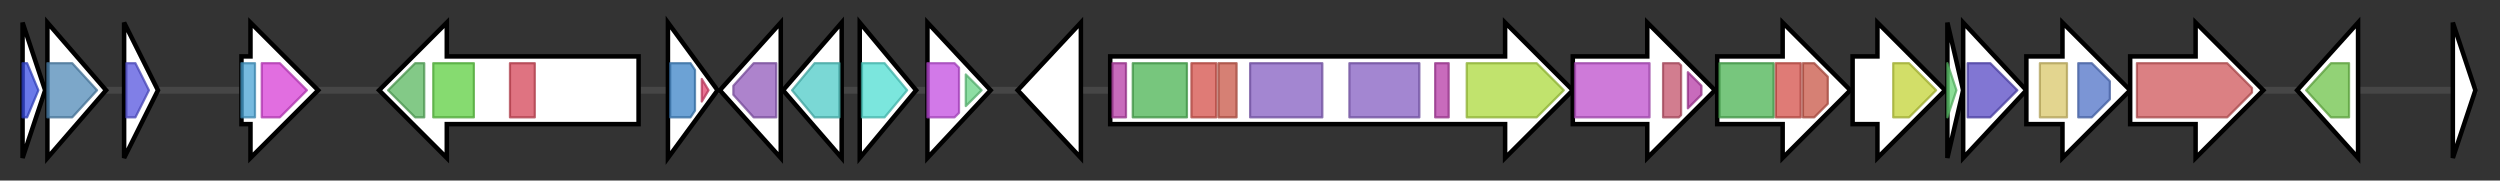 <svg version="1.1" baseProfile="full" xmlns="http://www.w3.org/2000/svg" width="1107.9" height="80">
	<rect width="100%" height="100%" fill="#333333" stroke="none"/>
	<g>
		<line x1="10" y1="40.0" x2="1097.9" y2="40.0" style="stroke:rgb(70,70,70); stroke-width:3 "/>
		<g>
			<title>salU
SalU</title>
			<polygon class="salU
SalU" points="10,10 20,40 10,70" fill="rgb(255,255,255)" fill-opacity="1.0" stroke="rgb(0,0,0)" stroke-width="2"  />
			<g>
				<title>DAHP_synth_2 (PF01474)
"Class-II DAHP synthetase family"</title>
				<polygon class="PF01474" points="10,28 12,28 17,40 12,52 10,52" stroke-linejoin="round" width="9" height="24" fill="rgb(57,77,225)" stroke="rgb(45,61,180)" stroke-width="1" opacity="0.75" />
			</g>
		</g>
		<g>
			<title>salT
SalT</title>
			<polygon class="salT
SalT" points="21,10 47,40 21,70" fill="rgb(255,255,255)" fill-opacity="1.0" stroke="rgb(0,0,0)" stroke-width="2"  />
			<g>
				<title>PNP_UDP_1 (PF01048)
"Phosphorylase superfamily"</title>
				<polygon class="PF01048" points="21,28 32,28 43,40 32,52 21,52" stroke-linejoin="round" width="23" height="24" fill="rgb(81,138,182)" stroke="rgb(64,110,145)" stroke-width="1" opacity="0.75" />
			</g>
		</g>
		<g>
			<title>salS
SalS</title>
			<polygon class="salS
SalS" points="55,10 70,40 55,70" fill="rgb(255,255,255)" fill-opacity="1.0" stroke="rgb(0,0,0)" stroke-width="2"  />
			<g>
				<title>MaoC_dehydratas (PF01575)
"MaoC like domain"</title>
				<polygon class="PF01575" points="56,28 60,28 66,40 60,52 56,52" stroke-linejoin="round" width="12" height="24" fill="rgb(86,84,223)" stroke="rgb(68,67,178)" stroke-width="1" opacity="0.75" />
			</g>
		</g>
		<g>
			<title>salRIII
SalRIII</title>
			<polygon class="salRIII
SalRIII" points="107,25 111,25 111,10 141,40 111,70 111,55 107,55" fill="rgb(255,255,255)" fill-opacity="1.0" stroke="rgb(0,0,0)" stroke-width="2"  />
			<g>
				<title>HTH_1 (PF00126)
"Bacterial regulatory helix-turn-helix protein, lysR family"</title>
				<rect class="PF00126" x="107" y="28" stroke-linejoin="round" width="6" height="24" fill="rgb(72,163,212)" stroke="rgb(57,130,169)" stroke-width="1" opacity="0.75" />
			</g>
			<g>
				<title>LysR_substrate (PF03466)
"LysR substrate binding domain"</title>
				<polygon class="PF03466" points="116,28 124,28 136,40 124,52 116,52" stroke-linejoin="round" width="21" height="24" fill="rgb(214,62,213)" stroke="rgb(171,49,170)" stroke-width="1" opacity="0.75" />
			</g>
		</g>
		<g>
			<title>salQ
SalQ</title>
			<polygon class="salQ
SalQ" points="283,25 198,25 198,10 168,40 198,70 198,55 283,55" fill="rgb(255,255,255)" fill-opacity="1.0" stroke="rgb(0,0,0)" stroke-width="2"  />
			<g>
				<title>DUF6537 (PF20169)
"Family of unknown function (DUF6537)"</title>
				<polygon class="PF20169" points="172,40 184,28 188,28 188,52 184,52" stroke-linejoin="round" width="19" height="24" fill="rgb(89,183,95)" stroke="rgb(71,146,75)" stroke-width="1" opacity="0.75" />
			</g>
			<g>
				<title>POR (PF01558)
"Pyruvate ferredoxin/flavodoxin oxidoreductase"</title>
				<rect class="PF01558" x="192" y="28" stroke-linejoin="round" width="18" height="24" fill="rgb(93,206,64)" stroke="rgb(74,164,51)" stroke-width="1" opacity="0.75" />
			</g>
			<g>
				<title>TPP_enzyme_C (PF02775)
"Thiamine pyrophosphate enzyme, C-terminal TPP binding domain"</title>
				<rect class="PF02775" x="226" y="28" stroke-linejoin="round" width="11" height="24" fill="rgb(212,69,87)" stroke="rgb(169,55,69)" stroke-width="1" opacity="0.75" />
			</g>
		</g>
		<g>
			<title>salRII
SalRII</title>
			<polygon class="salRII
SalRII" points="296,10 318,40 296,70" fill="rgb(255,255,255)" fill-opacity="1.0" stroke="rgb(0,0,0)" stroke-width="2"  />
			<g>
				<title>Response_reg (PF00072)
"Response regulator receiver domain"</title>
				<polygon class="PF00072" points="297,28 306,28 308,31 308,49 306,52 297,52" stroke-linejoin="round" width="11" height="24" fill="rgb(59,131,198)" stroke="rgb(47,104,158)" stroke-width="1" opacity="0.75" />
			</g>
			<g>
				<title>GerE (PF00196)
"Bacterial regulatory proteins, luxR family"</title>
				<polygon class="PF00196" points="311,35 314,40 311,45" stroke-linejoin="round" width="5" height="24" fill="rgb(225,67,110)" stroke="rgb(180,53,88)" stroke-width="1" opacity="0.75" />
			</g>
		</g>
		<g>
			<title>salO
SalO</title>
			<polygon class="salO
SalO" points="319,40 346,10 346,70" fill="rgb(255,255,255)" fill-opacity="1.0" stroke="rgb(0,0,0)" stroke-width="2"  />
			<g>
				<title>Cyclase (PF04199)
"Putative cyclase"</title>
				<polygon class="PF04199" points="325,38 334,28 344,28 344,52 334,52 325,42" stroke-linejoin="round" width="19" height="24" fill="rgb(145,90,187)" stroke="rgb(115,72,149)" stroke-width="1" opacity="0.75" />
			</g>
		</g>
		<g>
			<title>salN
SalN</title>
			<polygon class="salN
SalN" points="347,40 373,10 373,70" fill="rgb(255,255,255)" fill-opacity="1.0" stroke="rgb(0,0,0)" stroke-width="2"  />
			<g>
				<title>YmdB (PF13277)
"YmdB-like protein"</title>
				<polygon class="PF13277" points="351,40 361,28 372,28 372,52 361,52" stroke-linejoin="round" width="25" height="24" fill="rgb(78,203,198)" stroke="rgb(62,162,158)" stroke-width="1" opacity="0.75" />
			</g>
		</g>
		<g>
			<title>salM
SalM</title>
			<polygon class="salM
SalM" points="381,10 406,40 381,70" fill="rgb(255,255,255)" fill-opacity="1.0" stroke="rgb(0,0,0)" stroke-width="2"  />
			<g>
				<title>adh_short_C2 (PF13561)
"Enoyl-(Acyl carrier protein) reductase"</title>
				<polygon class="PF13561" points="382,28 392,28 402,40 392,52 382,52" stroke-linejoin="round" width="23" height="24" fill="rgb(79,221,209)" stroke="rgb(63,176,167)" stroke-width="1" opacity="0.75" />
			</g>
		</g>
		<g>
			<title>salL
SalL</title>
			<polygon class="salL
SalL" points="411,10 439,40 411,70" fill="rgb(255,255,255)" fill-opacity="1.0" stroke="rgb(0,0,0)" stroke-width="2"  />
			<g>
				<title>SAM_HAT_N (PF01887)
"SAM hydroxide adenosyltransferase N-terminal domain"</title>
				<polygon class="PF01887" points="411,28 423,28 425,30 425,50 423,52 411,52" stroke-linejoin="round" width="14" height="24" fill="rgb(195,76,224)" stroke="rgb(156,60,179)" stroke-width="1" opacity="0.75" />
			</g>
			<g>
				<title>SAM_HAT_C (PF20257)
"SAM hydroxide adenosyltransferase C-terminal domain"</title>
				<polygon class="PF20257" points="428,33 435,40 428,47" stroke-linejoin="round" width="9" height="24" fill="rgb(103,211,132)" stroke="rgb(82,168,105)" stroke-width="1" opacity="0.75" />
			</g>
		</g>
		<g>
			<title>salK
SalK</title>
			<polygon class="salK
SalK" points="451,40 479,10 479,70" fill="rgb(255,255,255)" fill-opacity="1.0" stroke="rgb(0,0,0)" stroke-width="2"  />
		</g>
		<g>
			<title>salA
SalA</title>
			<polygon class="salA
SalA" points="492,25 667,25 667,10 697,40 667,70 667,55 492,55" fill="rgb(255,255,255)" fill-opacity="1.0" stroke="rgb(0,0,0)" stroke-width="2"  />
			<g>
				<title>PP-binding (PF00550)
"Phosphopantetheine attachment site"</title>
				<rect class="PF00550" x="493" y="28" stroke-linejoin="round" width="6" height="24" fill="rgb(181,58,166)" stroke="rgb(144,46,132)" stroke-width="1" opacity="0.75" />
			</g>
			<g>
				<title>ketoacyl-synt (PF00109)
"Beta-ketoacyl synthase, N-terminal domain"</title>
				<rect class="PF00109" x="502" y="28" stroke-linejoin="round" width="24" height="24" fill="rgb(74,179,82)" stroke="rgb(59,143,65)" stroke-width="1" opacity="0.75" />
			</g>
			<g>
				<title>Ketoacyl-synt_C (PF02801)
"Beta-ketoacyl synthase, C-terminal domain"</title>
				<rect class="PF02801" x="528" y="28" stroke-linejoin="round" width="11" height="24" fill="rgb(212,79,72)" stroke="rgb(169,63,57)" stroke-width="1" opacity="0.75" />
			</g>
			<g>
				<title>KAsynt_C_assoc (PF16197)
"Ketoacyl-synthetase C-terminal extension"</title>
				<rect class="PF16197" x="540" y="28" stroke-linejoin="round" width="8" height="24" fill="rgb(200,86,70)" stroke="rgb(160,68,56)" stroke-width="1" opacity="0.75" />
			</g>
			<g>
				<title>Acyl_transf_1 (PF00698)
"Acyl transferase domain"</title>
				<rect class="PF00698" x="554" y="28" stroke-linejoin="round" width="32" height="24" fill="rgb(132,93,193)" stroke="rgb(105,74,154)" stroke-width="1" opacity="0.75" />
			</g>
			<g>
				<title>Acyl_transf_1 (PF00698)
"Acyl transferase domain"</title>
				<rect class="PF00698" x="598" y="28" stroke-linejoin="round" width="31" height="24" fill="rgb(132,93,193)" stroke="rgb(105,74,154)" stroke-width="1" opacity="0.75" />
			</g>
			<g>
				<title>PP-binding (PF00550)
"Phosphopantetheine attachment site"</title>
				<rect class="PF00550" x="636" y="28" stroke-linejoin="round" width="6" height="24" fill="rgb(181,58,166)" stroke="rgb(144,46,132)" stroke-width="1" opacity="0.75" />
			</g>
			<g>
				<title>Condensation (PF00668)
"Condensation domain"</title>
				<polygon class="PF00668" points="650,28 681,28 693,40 681,52 650,52" stroke-linejoin="round" width="46" height="24" fill="rgb(172,217,60)" stroke="rgb(137,173,47)" stroke-width="1" opacity="0.75" />
			</g>
		</g>
		<g>
			<title>salB
SalB</title>
			<polygon class="salB
SalB" points="697,25 730,25 730,10 760,40 730,70 730,55 697,55" fill="rgb(255,255,255)" fill-opacity="1.0" stroke="rgb(0,0,0)" stroke-width="2"  />
			<g>
				<title>AMP-binding (PF00501)
"AMP-binding enzyme"</title>
				<rect class="PF00501" x="698" y="28" stroke-linejoin="round" width="33" height="24" fill="rgb(189,78,204)" stroke="rgb(151,62,163)" stroke-width="1" opacity="0.75" />
			</g>
			<g>
				<title>AMP-binding_C (PF13193)
"AMP-binding enzyme C-terminal domain"</title>
				<polygon class="PF13193" points="737,28 744,28 745,29 745,51 744,52 737,52" stroke-linejoin="round" width="8" height="24" fill="rgb(195,82,106)" stroke="rgb(156,65,84)" stroke-width="1" opacity="0.75" />
			</g>
			<g>
				<title>PP-binding (PF00550)
"Phosphopantetheine attachment site"</title>
				<polygon class="PF00550" points="748,32 754,38 754,42 748,48" stroke-linejoin="round" width="6" height="24" fill="rgb(181,58,166)" stroke="rgb(144,46,132)" stroke-width="1" opacity="0.75" />
			</g>
		</g>
		<g>
			<title>salC
SalC</title>
			<polygon class="salC
SalC" points="761,25 790,25 790,10 820,40 790,70 790,55 761,55" fill="rgb(255,255,255)" fill-opacity="1.0" stroke="rgb(0,0,0)" stroke-width="2"  />
			<g>
				<title>ketoacyl-synt (PF00109)
"Beta-ketoacyl synthase, N-terminal domain"</title>
				<rect class="PF00109" x="762" y="28" stroke-linejoin="round" width="24" height="24" fill="rgb(74,179,82)" stroke="rgb(59,143,65)" stroke-width="1" opacity="0.75" />
			</g>
			<g>
				<title>Ketoacyl-synt_C (PF02801)
"Beta-ketoacyl synthase, C-terminal domain"</title>
				<rect class="PF02801" x="787" y="28" stroke-linejoin="round" width="11" height="24" fill="rgb(212,79,72)" stroke="rgb(169,63,57)" stroke-width="1" opacity="0.75" />
			</g>
			<g>
				<title>KAsynt_C_assoc (PF16197)
"Ketoacyl-synthetase C-terminal extension"</title>
				<polygon class="PF16197" points="799,28 804,28 810,34 810,46 804,52 799,52" stroke-linejoin="round" width="11" height="24" fill="rgb(200,86,70)" stroke="rgb(160,68,56)" stroke-width="1" opacity="0.75" />
			</g>
		</g>
		<g>
			<title>salD
SalD</title>
			<polygon class="salD
SalD" points="821,25 832,25 832,10 862,40 832,70 832,55 821,55" fill="rgb(255,255,255)" fill-opacity="1.0" stroke="rgb(0,0,0)" stroke-width="2"  />
			<g>
				<title>p450 (PF00067)
"Cytochrome P450"</title>
				<polygon class="PF00067" points="839,28 846,28 858,40 846,52 839,52" stroke-linejoin="round" width="21" height="24" fill="rgb(195,210,54)" stroke="rgb(155,168,43)" stroke-width="1" opacity="0.75" />
			</g>
		</g>
		<g>
			<title>salE
SalE</title>
			<polygon class="salE
SalE" points="863,10 870,40 863,70" fill="rgb(255,255,255)" fill-opacity="1.0" stroke="rgb(0,0,0)" stroke-width="2"  />
			<g>
				<title>MbtH (PF03621)
"MbtH-like protein"</title>
				<polygon class="PF03621" points="863,28 863,28 867,40 863,52 863,52" stroke-linejoin="round" width="5" height="24" fill="rgb(102,212,116)" stroke="rgb(81,169,92)" stroke-width="1" opacity="0.75" />
			</g>
		</g>
		<g>
			<title>salF
SalF</title>
			<polygon class="salF
SalF" points="870,10 898,40 870,70" fill="rgb(255,255,255)" fill-opacity="1.0" stroke="rgb(0,0,0)" stroke-width="2"  />
			<g>
				<title>Abhydrolase_6 (PF12697)
"Alpha/beta hydrolase family"</title>
				<polygon class="PF12697" points="872,28 882,28 894,40 882,52 872,52" stroke-linejoin="round" width="23" height="24" fill="rgb(87,73,196)" stroke="rgb(69,58,156)" stroke-width="1" opacity="0.75" />
			</g>
		</g>
		<g>
			<title>salG
SalG</title>
			<polygon class="salG
SalG" points="898,25 914,25 914,10 944,40 914,70 914,55 898,55" fill="rgb(255,255,255)" fill-opacity="1.0" stroke="rgb(0,0,0)" stroke-width="2"  />
			<g>
				<title>ADH_N (PF08240)
"Alcohol dehydrogenase GroES-like domain"</title>
				<rect class="PF08240" x="904" y="28" stroke-linejoin="round" width="12" height="24" fill="rgb(217,198,105)" stroke="rgb(173,158,84)" stroke-width="1" opacity="0.75" />
			</g>
			<g>
				<title>ADH_zinc_N (PF00107)
"Zinc-binding dehydrogenase"</title>
				<polygon class="PF00107" points="921,28 927,28 935,36 935,44 927,52 921,52" stroke-linejoin="round" width="14" height="24" fill="rgb(79,114,198)" stroke="rgb(63,91,158)" stroke-width="1" opacity="0.75" />
			</g>
		</g>
		<g>
			<title>salH
SalH</title>
			<polygon class="salH
SalH" points="944,25 973,25 973,10 1003,40 973,70 973,55 944,55" fill="rgb(255,255,255)" fill-opacity="1.0" stroke="rgb(0,0,0)" stroke-width="2"  />
			<g>
				<title>ILVD_EDD (PF00920)
"Dehydratase family"</title>
				<polygon class="PF00920" points="947,28 987,28 998,39 998,41 987,52 947,52" stroke-linejoin="round" width="51" height="24" fill="rgb(206,85,89)" stroke="rgb(164,68,71)" stroke-width="1" opacity="0.75" />
			</g>
		</g>
		<g>
			<title>salI
SalI</title>
			<polygon class="salI
SalI" points="1018,40 1045,10 1045,70" fill="rgb(255,255,255)" fill-opacity="1.0" stroke="rgb(0,0,0)" stroke-width="2"  />
			<g>
				<title>Proteasome (PF00227)
"Proteasome subunit"</title>
				<polygon class="PF00227" points="1022,40 1033,28 1041,28 1041,52 1033,52 1022,40" stroke-linejoin="round" width="19" height="24" fill="rgb(110,195,73)" stroke="rgb(88,156,58)" stroke-width="1" opacity="0.75" />
			</g>
		</g>
		<g>
			<title>salJ
SalJ</title>
			<polygon class="salJ
SalJ" points="1087,10 1097,40 1087,70" fill="rgb(255,255,255)" fill-opacity="1.0" stroke="rgb(0,0,0)" stroke-width="2"  />
		</g>
	</g>
</svg>
